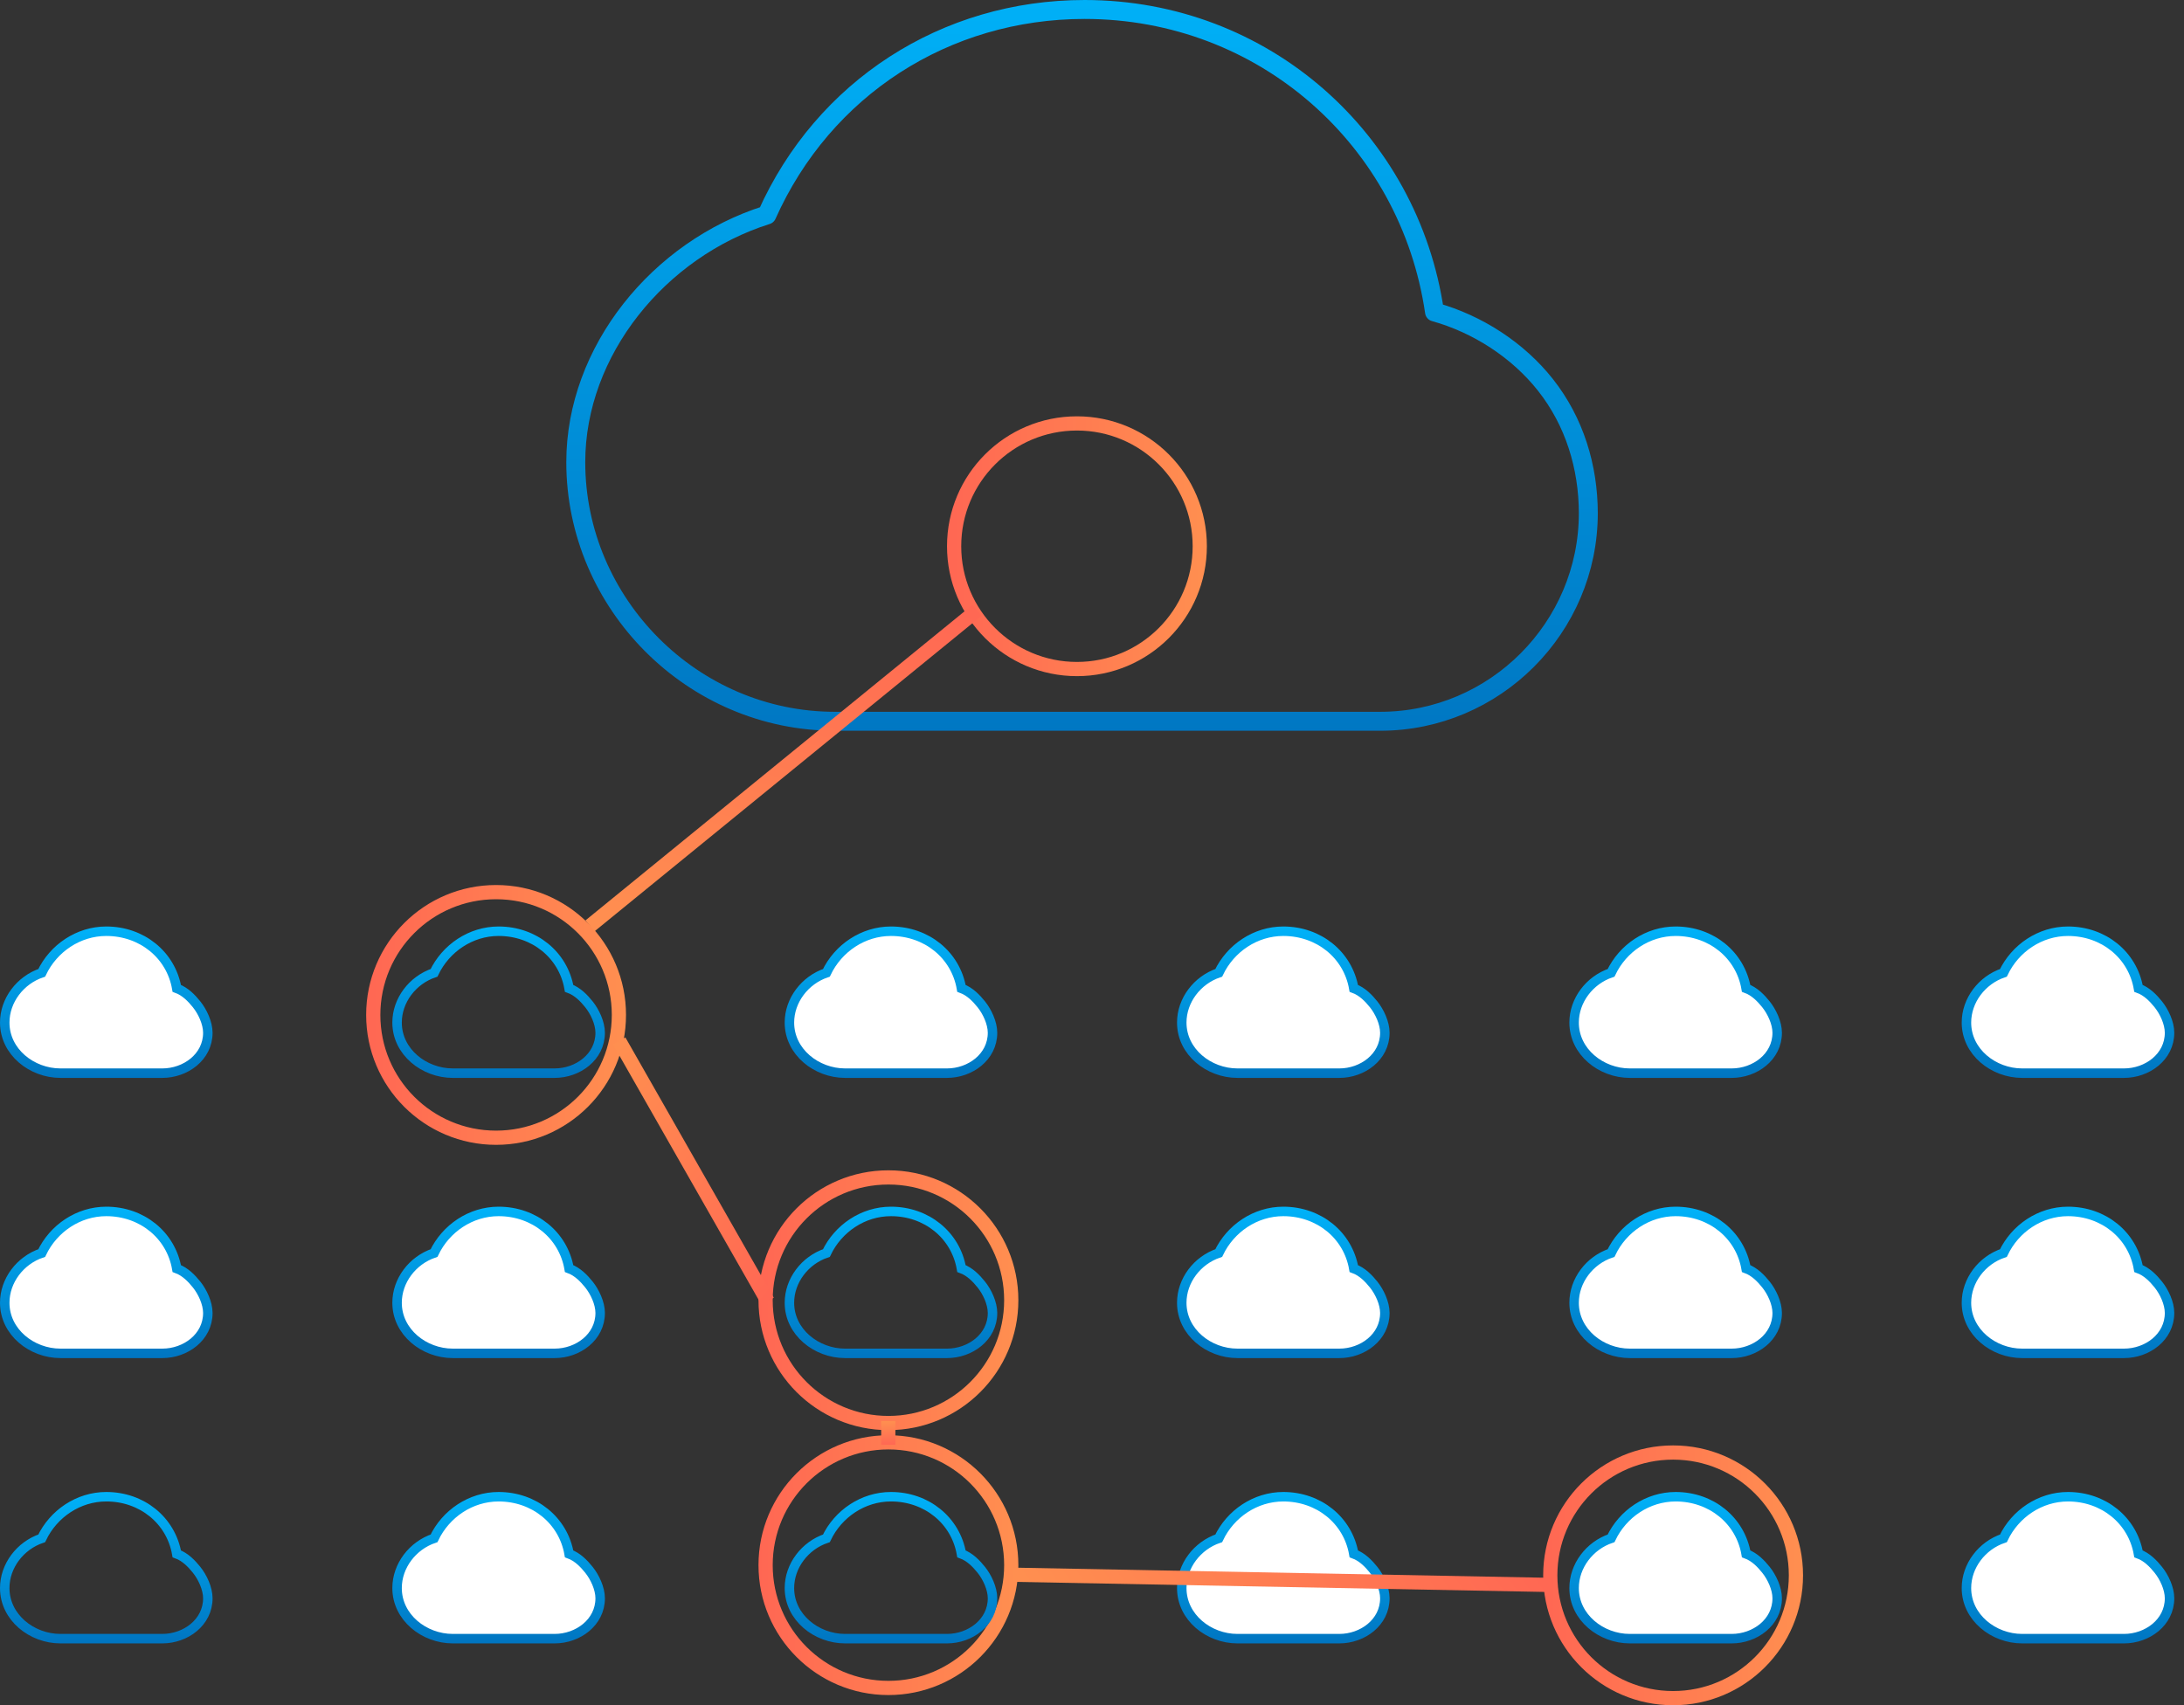 <svg width="461" height="360" viewBox="0 0 461 360" fill="none" xmlns="http://www.w3.org/2000/svg">
<rect x="0" y="0" width="461" height="360" fill="#333333" stroke="none"/>
<circle cx="104.713" cy="214.266" r="25.926" stroke="url(#paint0_linear)" stroke-width="3"/>
<path d="M335.263 108.326V108.323C335.246 98.566 332.349 89.032 326.229 81.275C320.416 73.906 311.858 68.377 302.798 65.859C297.519 29.578 266.827 2 228.937 2C199.553 2 173.816 18.611 161.867 45.378C139.034 52.592 121.535 74.11 121.535 97.571C121.535 127.478 146.218 152.272 176.236 152.272H291.318C315.558 152.272 335.263 132.476 335.263 108.326Z" stroke="url(#paint1_linear)" stroke-width="4" stroke-linecap="round" stroke-linejoin="round"/>
<circle cx="227.322" cy="115.317" r="25.926" stroke="url(#paint2_linear)" stroke-width="3"/>
<circle cx="353.16" cy="332.574" r="25.926" stroke="url(#paint3_linear)" stroke-width="3"/>
<circle cx="187.529" cy="274.495" r="25.926" stroke="url(#paint4_linear)" stroke-width="3"/>
<circle cx="187.529" cy="330.423" r="25.926" stroke="url(#paint5_linear)" stroke-width="3"/>
<path d="M43.87 218.03V218.029C43.866 215.936 42.718 213.543 41.498 212.026C40.471 210.749 39.107 209.309 37.311 208.653C36.079 201.588 29.954 196.595 22.435 196.595C16.538 196.595 11.276 200.193 8.805 205.379C4.248 206.914 1 211.202 1 215.879C1 222.062 6.701 226.559 12.755 226.559H34.266C39.154 226.559 43.87 223.147 43.87 218.03Z" fill="white" stroke="url(#paint6_linear)" stroke-width="2"/>
<path d="M43.87 277.184V277.183C43.866 275.09 42.718 272.697 41.498 271.18C40.471 269.903 39.107 268.463 37.311 267.807C36.079 260.742 29.954 255.749 22.435 255.749C16.538 255.749 11.276 259.347 8.805 264.533C4.248 266.068 1 270.356 1 275.033C1 281.216 6.701 285.713 12.755 285.713H34.266C39.154 285.713 43.87 282.301 43.87 277.184Z" fill="white" stroke="url(#paint7_linear)" stroke-width="2"/>
<path d="M43.87 337.414V337.412C43.866 335.32 42.718 332.926 41.498 331.409C40.471 330.132 39.107 328.692 37.311 328.036C36.079 320.971 29.954 315.979 22.435 315.979C16.538 315.979 11.276 319.576 8.805 324.763C4.248 326.297 1 330.586 1 335.263C1 341.446 6.701 345.943 12.755 345.943H34.266C39.154 345.943 43.87 342.53 43.87 337.414Z" stroke="url(#paint8_linear)" stroke-width="2"/>
<path d="M126.685 218.03V218.029C126.681 215.936 125.532 213.543 124.313 212.026C123.286 210.749 121.922 209.308 120.125 208.653C118.893 201.588 112.769 196.595 105.249 196.595C99.352 196.595 94.09 200.193 91.619 205.379C87.063 206.914 83.814 211.202 83.814 215.879C83.814 222.062 89.516 226.559 95.57 226.559H117.08C121.969 226.559 126.685 223.146 126.685 218.03Z" stroke="url(#paint9_linear)" stroke-width="2"/>
<path d="M126.685 277.184V277.182C126.681 275.09 125.532 272.696 124.313 271.18C123.286 269.903 121.922 268.462 120.125 267.807C118.893 260.742 112.769 255.749 105.249 255.749C99.352 255.749 94.09 259.347 91.619 264.533C87.063 266.067 83.814 270.356 83.814 275.033C83.814 281.216 89.516 285.713 95.57 285.713H117.08C121.969 285.713 126.685 282.3 126.685 277.184Z" fill="white" stroke="url(#paint10_linear)" stroke-width="2"/>
<path d="M126.685 337.414V337.412C126.681 335.32 125.532 332.926 124.313 331.41C123.286 330.132 121.922 328.692 120.125 328.037C118.893 320.972 112.769 315.979 105.249 315.979C99.352 315.979 94.09 319.576 91.619 324.763C87.063 326.297 83.814 330.586 83.814 335.263C83.814 341.446 89.516 345.943 95.57 345.943H117.08C121.969 345.943 126.685 342.53 126.685 337.414Z" fill="white" stroke="url(#paint11_linear)" stroke-width="2"/>
<path d="M209.501 218.03V218.029C209.497 215.936 208.349 213.543 207.129 212.026C206.102 210.749 204.738 209.308 202.942 208.653C201.71 201.588 195.585 196.595 188.066 196.595C182.168 196.595 176.907 200.193 174.436 205.379C169.879 206.914 166.631 211.202 166.631 215.879C166.631 222.062 172.332 226.559 178.386 226.559H199.897C204.785 226.559 209.501 223.146 209.501 218.03Z" fill="white" stroke="url(#paint12_linear)" stroke-width="2"/>
<path d="M209.501 277.184V277.182C209.497 275.09 208.349 272.696 207.129 271.18C206.102 269.903 204.738 268.462 202.942 267.807C201.71 260.742 195.585 255.749 188.066 255.749C182.168 255.749 176.907 259.347 174.436 264.533C169.879 266.067 166.631 270.356 166.631 275.033C166.631 281.216 172.332 285.713 178.386 285.713H199.897C204.785 285.713 209.501 282.3 209.501 277.184Z" stroke="url(#paint13_linear)" stroke-width="2"/>
<path d="M209.501 337.414V337.412C209.497 335.32 208.349 332.926 207.129 331.41C206.102 330.132 204.738 328.692 202.942 328.037C201.71 320.972 195.585 315.979 188.066 315.979C182.168 315.979 176.907 319.576 174.436 324.763C169.879 326.297 166.631 330.586 166.631 335.263C166.631 341.446 172.332 345.943 178.386 345.943H199.897C204.785 345.943 209.501 342.53 209.501 337.414Z" stroke="url(#paint14_linear)" stroke-width="2"/>
<path d="M292.316 218.03V218.029C292.313 215.936 291.164 213.543 289.945 212.026C288.917 210.749 287.553 209.308 285.757 208.653C284.525 201.588 278.401 196.595 270.881 196.595C264.984 196.595 259.722 200.193 257.251 205.379C252.695 206.914 249.446 211.202 249.446 215.879C249.446 222.062 255.148 226.559 261.202 226.559H282.712C287.6 226.559 292.316 223.146 292.316 218.03Z" fill="white" stroke="url(#paint15_linear)" stroke-width="2"/>
<path d="M292.316 277.184V277.182C292.313 275.09 291.164 272.696 289.945 271.18C288.917 269.903 287.553 268.462 285.757 267.807C284.525 260.742 278.401 255.749 270.881 255.749C264.984 255.749 259.722 259.347 257.251 264.533C252.695 266.067 249.446 270.356 249.446 275.033C249.446 281.216 255.148 285.713 261.202 285.713H282.712C287.6 285.713 292.316 282.3 292.316 277.184Z" fill="white" stroke="url(#paint16_linear)" stroke-width="2"/>
<path d="M292.316 337.414V337.412C292.313 335.32 291.164 332.926 289.945 331.41C288.917 330.132 287.553 328.692 285.757 328.037C284.525 320.972 278.401 315.979 270.881 315.979C264.984 315.979 259.722 319.576 257.251 324.763C252.695 326.297 249.446 330.586 249.446 335.263C249.446 341.446 255.148 345.943 261.202 345.943H282.712C287.6 345.943 292.316 342.53 292.316 337.414Z" fill="white" stroke="url(#paint17_linear)" stroke-width="2"/>
<path d="M375.132 218.03V218.029C375.128 215.936 373.98 213.543 372.76 212.026C371.733 210.749 370.369 209.308 368.572 208.653C367.341 201.588 361.216 196.595 353.697 196.595C347.799 196.595 342.537 200.193 340.067 205.379C335.51 206.914 332.262 211.202 332.262 215.879C332.262 222.062 337.963 226.559 344.017 226.559H365.528C370.416 226.559 375.132 223.146 375.132 218.03Z" fill="white" stroke="url(#paint18_linear)" stroke-width="2"/>
<path d="M375.132 277.184V277.182C375.128 275.09 373.98 272.696 372.76 271.18C371.733 269.903 370.369 268.462 368.572 267.807C367.341 260.742 361.216 255.749 353.697 255.749C347.799 255.749 342.537 259.347 340.067 264.533C335.51 266.067 332.262 270.356 332.262 275.033C332.262 281.216 337.963 285.713 344.017 285.713H365.528C370.416 285.713 375.132 282.3 375.132 277.184Z" fill="white" stroke="url(#paint19_linear)" stroke-width="2"/>
<path d="M375.132 337.414V337.412C375.128 335.32 373.98 332.926 372.76 331.41C371.733 330.132 370.369 328.692 368.572 328.037C367.341 320.972 361.216 315.979 353.697 315.979C347.799 315.979 342.537 319.576 340.067 324.763C335.51 326.297 332.262 330.586 332.262 335.263C332.262 341.446 337.963 345.943 344.017 345.943H365.528C370.416 345.943 375.132 342.53 375.132 337.414Z" fill="white" stroke="url(#paint20_linear)" stroke-width="2"/>
<path d="M457.948 218.03V218.029C457.945 215.936 456.796 213.543 455.576 212.026C454.549 210.749 453.185 209.308 451.389 208.653C450.157 201.588 444.033 196.595 436.513 196.595C430.616 196.595 425.354 200.193 422.883 205.379C418.327 206.914 415.078 211.202 415.078 215.879C415.078 222.062 420.78 226.559 426.833 226.559H448.344C453.232 226.559 457.948 223.146 457.948 218.03Z" fill="white" stroke="url(#paint21_linear)" stroke-width="2"/>
<path d="M457.948 277.184V277.182C457.945 275.09 456.796 272.696 455.576 271.18C454.549 269.903 453.185 268.462 451.389 267.807C450.157 260.742 444.033 255.749 436.513 255.749C430.616 255.749 425.354 259.347 422.883 264.533C418.327 266.067 415.078 270.356 415.078 275.033C415.078 281.216 420.78 285.713 426.833 285.713H448.344C453.232 285.713 457.948 282.3 457.948 277.184Z" fill="white" stroke="url(#paint22_linear)" stroke-width="2"/>
<path d="M457.948 337.414V337.412C457.945 335.32 456.796 332.926 455.576 331.41C454.549 330.132 453.185 328.692 451.389 328.037C450.157 320.972 444.033 315.979 436.513 315.979C430.616 315.979 425.354 319.576 422.883 324.763C418.327 326.297 415.078 330.586 415.078 335.263C415.078 341.446 420.78 345.943 426.833 345.943H448.344C453.232 345.943 457.948 342.53 457.948 337.414Z" fill="white" stroke="url(#paint23_linear)" stroke-width="2"/>
<line y1="-1.5" x2="105.402" y2="-1.5" transform="matrix(-0.775 0.632 -0.632 -0.775 205.275 127.686)" stroke="url(#paint24_linear)" stroke-width="3"/>
<line y1="-1.5" x2="114.006" y2="-1.5" transform="matrix(-1 -0.019 0.019 -1 327.865 333.112)" stroke="url(#paint25_linear)" stroke-width="3"/>
<line x1="162.026" y1="274.701" x2="130.697" y2="219.743" stroke="url(#paint26_linear)" stroke-width="3"/>
<line x1="187.5" y1="305" x2="187.5" y2="300" stroke="url(#paint27_linear)" stroke-width="3"/>
<defs>
<linearGradient id="paint0_linear" x1="77.287" y1="218.105" x2="132.16" y2="217.773" gradientUnits="userSpaceOnUse">
<stop stop-color="#FF6753"/>
<stop offset="1" stop-color="#FF8F50"/>
</linearGradient>
<linearGradient id="paint1_linear" x1="227.953" y1="-23.99" x2="227.953" y2="195.724" gradientUnits="userSpaceOnUse">
<stop stop-color="#00B9FF"/>
<stop offset="1" stop-color="#0068B5"/>
</linearGradient>
<linearGradient id="paint2_linear" x1="199.896" y1="119.157" x2="254.77" y2="118.824" gradientUnits="userSpaceOnUse">
<stop stop-color="#FF6753"/>
<stop offset="1" stop-color="#FF8F50"/>
</linearGradient>
<linearGradient id="paint3_linear" x1="325.734" y1="336.414" x2="380.608" y2="336.081" gradientUnits="userSpaceOnUse">
<stop stop-color="#FF6753"/>
<stop offset="1" stop-color="#FF8F50"/>
</linearGradient>
<linearGradient id="paint4_linear" x1="160.103" y1="278.335" x2="214.976" y2="278.003" gradientUnits="userSpaceOnUse">
<stop stop-color="#FF6753"/>
<stop offset="1" stop-color="#FF8F50"/>
</linearGradient>
<linearGradient id="paint5_linear" x1="160.103" y1="334.263" x2="214.976" y2="333.93" gradientUnits="userSpaceOnUse">
<stop stop-color="#FF6753"/>
<stop offset="1" stop-color="#FF8F50"/>
</linearGradient>
<linearGradient id="paint6_linear" x1="22.348" y1="192.244" x2="22.348" y2="234.248" gradientUnits="userSpaceOnUse">
<stop stop-color="#00B9FF"/>
<stop offset="1" stop-color="#0068B5"/>
</linearGradient>
<linearGradient id="paint7_linear" x1="22.348" y1="251.398" x2="22.348" y2="293.402" gradientUnits="userSpaceOnUse">
<stop stop-color="#00B9FF"/>
<stop offset="1" stop-color="#0068B5"/>
</linearGradient>
<linearGradient id="paint8_linear" x1="22.348" y1="311.628" x2="22.348" y2="353.632" gradientUnits="userSpaceOnUse">
<stop stop-color="#00B9FF"/>
<stop offset="1" stop-color="#0068B5"/>
</linearGradient>
<linearGradient id="paint9_linear" x1="105.163" y1="192.244" x2="105.163" y2="234.248" gradientUnits="userSpaceOnUse">
<stop stop-color="#00B9FF"/>
<stop offset="1" stop-color="#0068B5"/>
</linearGradient>
<linearGradient id="paint10_linear" x1="105.163" y1="251.398" x2="105.163" y2="293.402" gradientUnits="userSpaceOnUse">
<stop stop-color="#00B9FF"/>
<stop offset="1" stop-color="#0068B5"/>
</linearGradient>
<linearGradient id="paint11_linear" x1="105.163" y1="311.628" x2="105.163" y2="353.632" gradientUnits="userSpaceOnUse">
<stop stop-color="#00B9FF"/>
<stop offset="1" stop-color="#0068B5"/>
</linearGradient>
<linearGradient id="paint12_linear" x1="187.979" y1="192.244" x2="187.979" y2="234.248" gradientUnits="userSpaceOnUse">
<stop stop-color="#00B9FF"/>
<stop offset="1" stop-color="#0068B5"/>
</linearGradient>
<linearGradient id="paint13_linear" x1="187.979" y1="251.398" x2="187.979" y2="293.402" gradientUnits="userSpaceOnUse">
<stop stop-color="#00B9FF"/>
<stop offset="1" stop-color="#0068B5"/>
</linearGradient>
<linearGradient id="paint14_linear" x1="187.979" y1="311.628" x2="187.979" y2="353.632" gradientUnits="userSpaceOnUse">
<stop stop-color="#00B9FF"/>
<stop offset="1" stop-color="#0068B5"/>
</linearGradient>
<linearGradient id="paint15_linear" x1="270.794" y1="192.244" x2="270.794" y2="234.248" gradientUnits="userSpaceOnUse">
<stop stop-color="#00B9FF"/>
<stop offset="1" stop-color="#0068B5"/>
</linearGradient>
<linearGradient id="paint16_linear" x1="270.794" y1="251.398" x2="270.794" y2="293.402" gradientUnits="userSpaceOnUse">
<stop stop-color="#00B9FF"/>
<stop offset="1" stop-color="#0068B5"/>
</linearGradient>
<linearGradient id="paint17_linear" x1="270.794" y1="311.628" x2="270.794" y2="353.632" gradientUnits="userSpaceOnUse">
<stop stop-color="#00B9FF"/>
<stop offset="1" stop-color="#0068B5"/>
</linearGradient>
<linearGradient id="paint18_linear" x1="353.61" y1="192.244" x2="353.61" y2="234.248" gradientUnits="userSpaceOnUse">
<stop stop-color="#00B9FF"/>
<stop offset="1" stop-color="#0068B5"/>
</linearGradient>
<linearGradient id="paint19_linear" x1="353.61" y1="251.398" x2="353.61" y2="293.402" gradientUnits="userSpaceOnUse">
<stop stop-color="#00B9FF"/>
<stop offset="1" stop-color="#0068B5"/>
</linearGradient>
<linearGradient id="paint20_linear" x1="353.61" y1="311.628" x2="353.61" y2="353.632" gradientUnits="userSpaceOnUse">
<stop stop-color="#00B9FF"/>
<stop offset="1" stop-color="#0068B5"/>
</linearGradient>
<linearGradient id="paint21_linear" x1="436.426" y1="192.244" x2="436.426" y2="234.248" gradientUnits="userSpaceOnUse">
<stop stop-color="#00B9FF"/>
<stop offset="1" stop-color="#0068B5"/>
</linearGradient>
<linearGradient id="paint22_linear" x1="436.426" y1="251.398" x2="436.426" y2="293.402" gradientUnits="userSpaceOnUse">
<stop stop-color="#00B9FF"/>
<stop offset="1" stop-color="#0068B5"/>
</linearGradient>
<linearGradient id="paint23_linear" x1="436.426" y1="311.628" x2="436.426" y2="353.632" gradientUnits="userSpaceOnUse">
<stop stop-color="#00B9FF"/>
<stop offset="1" stop-color="#0068B5"/>
</linearGradient>
<linearGradient id="paint24_linear" x1="8.82291e-08" y1="0.57" x2="74.925" y2="-47.251" gradientUnits="userSpaceOnUse">
<stop stop-color="#FF6753"/>
<stop offset="1" stop-color="#FF8F50"/>
</linearGradient>
<linearGradient id="paint25_linear" x1="9.54315e-08" y1="0.57" x2="77.242" y2="-52.754" gradientUnits="userSpaceOnUse">
<stop stop-color="#FF6753"/>
<stop offset="1" stop-color="#FF8F50"/>
</linearGradient>
<linearGradient id="paint26_linear" x1="163.824" y1="273.675" x2="118.126" y2="236.2" gradientUnits="userSpaceOnUse">
<stop stop-color="#FF6753"/>
<stop offset="1" stop-color="#FF8F50"/>
</linearGradient>
<linearGradient id="paint27_linear" x1="189.57" y1="305" x2="189.419" y2="300.002" gradientUnits="userSpaceOnUse">
<stop stop-color="#FF6753"/>
<stop offset="1" stop-color="#FF8F50"/>
</linearGradient>
</defs>
</svg>
